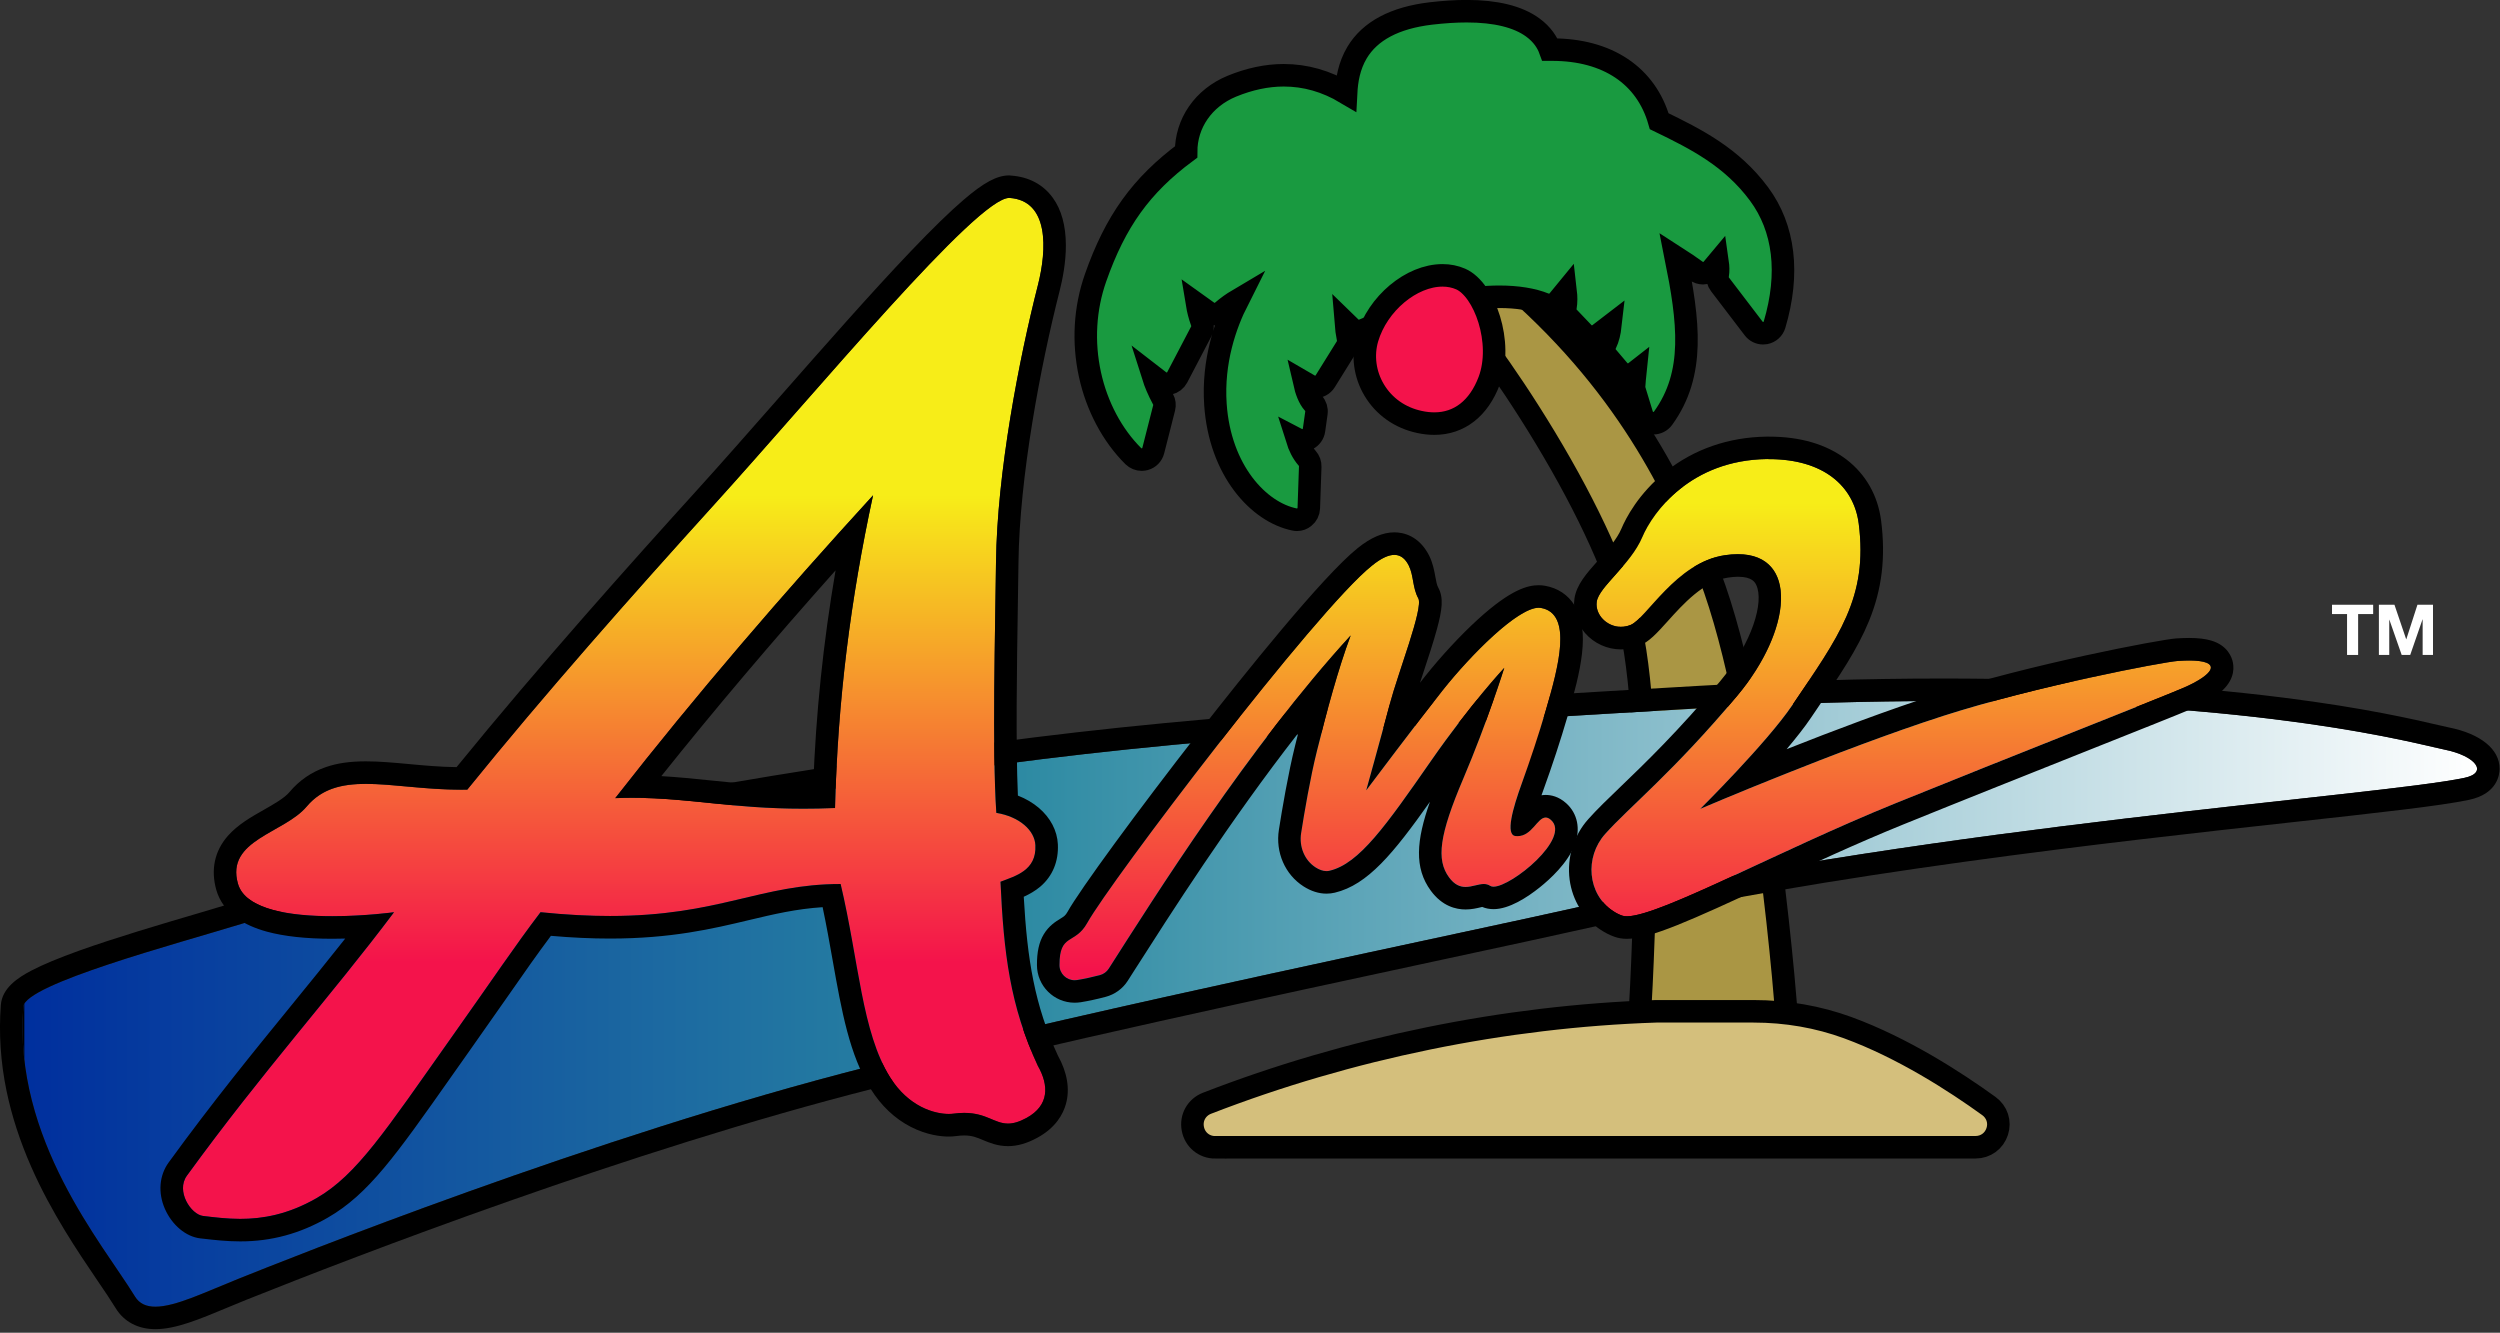 <?xml version="1.0" encoding="utf-8"?>
<!-- Generator: Adobe Illustrator 25.0.0, SVG Export Plug-In . SVG Version: 6.00 Build 0)  -->
<svg version="1.1" id="Layer_1" xmlns="http://www.w3.org/2000/svg" xmlns:xlink="http://www.w3.org/1999/xlink" x="0px" y="0px"
	 viewBox="0 0 3839.6 2046.9" style="enable-background:new 0 0 3839.6 2046.9;" xml:space="preserve">
<rect x="0" y="0" width="3839.6" height="2046.9" fill="#333333" stroke="none"/>
<style type="text/css">
	.st0{fill:#FFFFFF;}
	.st1{fill:#AA9644;stroke:#000000;stroke-width:33.983;stroke-linecap:round;stroke-miterlimit:10;}
	.st2{fill:#199A40;stroke:#000000;stroke-width:33.983;stroke-linecap:round;stroke-miterlimit:10;}
	.st3{fill:#D4BF7C;stroke:#000000;stroke-width:33.983;stroke-linecap:round;stroke-miterlimit:10;}
	.st4{fill:#F4134B;stroke:#000000;stroke-width:33.983;stroke-linecap:round;stroke-miterlimit:10;}
	
		.st5{clip-path:url(#SVGID_1_);fill:url(#path2694_1_);stroke:#000000;stroke-width:33.983;stroke-linecap:round;stroke-miterlimit:10;}
	.st6{clip-path:url(#SVGID_2_);fill:url(#path2796_1_);}
	.st7{clip-path:url(#SVGID_3_);fill:url(#path2824_1_);}
	.st8{clip-path:url(#SVGID_4_);fill:url(#path2852_1_);}
	
		.st9{clip-path:url(#SVGID_31_);fill:url(#path2694_9_);stroke:#000000;stroke-width:33.983;stroke-linecap:round;stroke-miterlimit:10;}
	.st10{clip-path:url(#SVGID_32_);fill:url(#path2796_9_);}
	.st11{clip-path:url(#SVGID_33_);fill:url(#path2824_9_);}
	.st12{clip-path:url(#SVGID_34_);fill:url(#path2852_9_);}
	
		.st13{clip-path:url(#SVGID_39_);fill:url(#path2694_11_);stroke:#000000;stroke-width:33.983;stroke-linecap:round;stroke-miterlimit:10;}
	.st14{clip-path:url(#SVGID_40_);fill:url(#path2796_11_);}
	.st15{clip-path:url(#SVGID_41_);fill:url(#path2824_11_);}
	.st16{clip-path:url(#SVGID_42_);fill:url(#path2852_11_);}
	.st17{fill:#F4134B;}
	
		.st18{clip-path:url(#SVGID_43_);fill:url(#path2694_13_);stroke:#000000;stroke-width:33.983;stroke-linecap:round;stroke-miterlimit:10;}
	.st19{clip-path:url(#SVGID_44_);fill:url(#path2796_13_);}
	.st20{clip-path:url(#SVGID_45_);fill:url(#path2824_13_);}
	.st21{clip-path:url(#SVGID_46_);fill:url(#path2852_13_);}
	.st22{fill:#AA9644;stroke:#000000;stroke-width:34.596;stroke-linecap:round;stroke-miterlimit:10;}
	.st23{fill:#199A40;stroke:#000000;stroke-width:34.596;stroke-linecap:round;stroke-miterlimit:10;}
	.st24{fill:#D4BF7C;stroke:#000000;stroke-width:34.596;stroke-linecap:round;stroke-miterlimit:10;}
	.st25{fill:#F4134B;stroke:#000000;stroke-width:34.596;stroke-linecap:round;stroke-miterlimit:10;}
	
		.st26{clip-path:url(#SVGID_47_);fill:url(#path2694_14_);stroke:#000000;stroke-width:34.596;stroke-linecap:round;stroke-miterlimit:10;}
	.st27{clip-path:url(#SVGID_48_);fill:url(#path2796_14_);}
	.st28{clip-path:url(#SVGID_49_);fill:url(#path2824_14_);}
	.st29{clip-path:url(#SVGID_50_);fill:url(#path2852_14_);}
	
		.st30{clip-path:url(#SVGID_57_);fill:url(#path2694_15_);stroke:#000000;stroke-width:34.596;stroke-linecap:round;stroke-miterlimit:10;}
	.st31{clip-path:url(#SVGID_58_);fill:url(#path2796_15_);}
	.st32{clip-path:url(#SVGID_63_);fill:url(#path2824_15_);}
	.st33{clip-path:url(#SVGID_64_);fill:url(#path2852_15_);}
	
		.st34{clip-path:url(#SVGID_65_);fill:url(#path2694_16_);stroke:#000000;stroke-width:34.596;stroke-linecap:round;stroke-miterlimit:10;}
	.st35{clip-path:url(#SVGID_66_);fill:url(#path2796_16_);}
	.st36{clip-path:url(#SVGID_67_);fill:url(#path2824_16_);}
	.st37{clip-path:url(#SVGID_68_);fill:url(#path2852_16_);}
	
		.st38{clip-path:url(#SVGID_69_);fill:url(#path2694_17_);stroke:#000000;stroke-width:34.596;stroke-linecap:round;stroke-miterlimit:10;}
	.st39{clip-path:url(#SVGID_70_);fill:url(#path2796_17_);}
	.st40{clip-path:url(#SVGID_71_);fill:url(#path2824_17_);}
	.st41{clip-path:url(#SVGID_72_);fill:url(#path2852_17_);}
	
		.st42{clip-path:url(#SVGID_73_);fill:url(#path2694_18_);stroke:#000000;stroke-width:34.596;stroke-linecap:round;stroke-miterlimit:10;}
	.st43{clip-path:url(#SVGID_74_);fill:url(#path2796_18_);}
	.st44{clip-path:url(#SVGID_75_);fill:url(#path2824_18_);}
	.st45{clip-path:url(#SVGID_76_);fill:url(#path2852_18_);}
	
		.st46{clip-path:url(#SVGID_77_);fill:url(#path2694_19_);stroke:#000000;stroke-width:34.596;stroke-linecap:round;stroke-miterlimit:10;}
	.st47{clip-path:url(#SVGID_78_);fill:url(#path2796_19_);}
	.st48{clip-path:url(#SVGID_79_);fill:url(#path2824_19_);}
	.st49{clip-path:url(#SVGID_80_);fill:url(#path2852_19_);}
</style>
<g>
	<g>
		<g id="path2658_19_">
			<path class="st22" d="M2515.9,1599.2l1-14.5c0.3-4.3,29.4-433.1-12.6-622.2c-16.6-74.7-63.3-178.1-131.4-290.9
				c-62.6-103.6-124.4-185-158-219.6l-6.2-6.4l1.2-8.8c2-14.7,6.8-49.1,37-49.1c16.3,0,34.5,11.4,60.6,38.2
				c188.3,159,269,327.6,318.2,456.9c86.5,227.1,118.8,682.7,120.2,701.9l1,14.2l-112.5,36.6L2515.9,1599.2z"/>
		</g>
		<g id="path2660_19_">
			<path class="st23" d="M1992,798.3c-1.2,0-2.4-0.1-3.6-0.4c-55.3-11.1-114.8-75.3-121.7-176.8c-4.5-66.4,15.5-123,34.3-160.2
				c-7.6,4.5-15.6,10.1-23.6,17c-3.4,3-7.7,4.5-12,4.5c-3.7,0-7.4-1.1-10.6-3.4l-16.2-11.6c1.3,7.9,3.5,17.1,7.2,27.3
				c1.7,4.8,1.4,10.1-1,14.6l-36.8,70.3c-2.5,4.8-7,8.2-12.3,9.4c-1.3,0.3-2.6,0.4-3.9,0.4c-4,0-7.9-1.3-11.1-3.8l-9.7-7.5
				c3,9.5,7.8,21.2,15.3,35.2c2.2,4,2.7,8.7,1.6,13.2l-16.7,65.6c-1.6,6.4-6.5,11.4-12.8,13.1c-1.6,0.4-3.2,0.7-4.9,0.7
				c-4.8,0-9.4-1.9-12.9-5.3c-32.4-32.2-56-76.7-66.6-125.3c-10.9-50.1-7.9-101.5,8.6-148.6c30.6-87,70-142,139.1-193.3
				c-0.1-44.1,26.6-83,70.2-101c27-11.1,53.8-16.8,79.6-16.8c33.5,0,65.1,9,95.9,27.3c1-19.3,4.5-41.4,16.8-62.1
				c19.9-33.3,58-53.5,113.3-60.1c19.8-2.3,38.3-3.5,55.1-3.5c44.6,0,78.8,8.4,101.5,25c14.8,10.8,22.5,23.3,26.4,34
				c1.1,0,2.3,0,3.4,0c85,0,144.4,40,164.4,110c57.5,27.8,111.5,55.4,153.3,111.7c38.9,52.5,47.2,121.9,23.8,200.8
				c-2,6.6-7.4,11.5-14.2,12.8c-1.1,0.2-2.2,0.3-3.3,0.3c-5.6,0-11-2.6-14.5-7.2l-51.8-67.9c-3.1-4-4.3-9.1-3.5-14.1
				c1.1-6.5,0.8-13.2-0.1-19.5c-3.1,3.7-6,7.2-8.3,10c-3.6,4.3-8.8,6.5-14,6.5c-3.8,0-7.6-1.2-10.8-3.6c-8.4-6.2-20-14-31.2-21.2
				c19.8,98.8,30.4,178.8-19.6,247.7c-3.5,4.8-9,7.5-14.8,7.5c-1,0-2-0.1-3-0.3c-6.8-1.1-12.4-6.1-14.4-12.7l-11.4-37.3
				c-0.6-2.1-0.9-4.3-0.8-6.5c0.4-6.5,1.1-14.1,1.9-21.8c-3.2,2.5-7.2,3.9-11.3,3.9c-0.4,0-0.8,0-1.2,0c-4.9-0.3-9.5-2.6-12.8-6.4
				l-17.9-21.1c-4.7-5.6-5.7-13.4-2.4-20c4-8,6.2-18,7.3-27.8l-17.2,13.2c-3.3,2.5-7.2,3.8-11.1,3.8c-4.8,0-9.7-1.9-13.2-5.7
				l-22.7-23.8c-4-4.2-5.8-10-4.8-15.7c1.4-7.9,1.2-16.3,0.3-24.1l-11.4,13.9c-3.5,4.3-8.8,6.7-14.1,6.7c-2.3,0-4.6-0.4-6.9-1.3
				c-18-7.3-41.9-11.2-69.3-11.2c-22.9,0-48.2,2.6-75.1,7.8c-32.6,6.3-104,30-133.4,43.1c-2.4,1.1-4.9,1.6-7.4,1.6
				c-4.7,0-9.2-1.8-12.7-5.2l-7.3-7.1c0.6,7.5,1.6,15.6,3.3,23.9c0.9,4.6,0.1,9.4-2.4,13.3l-32.6,52.4c-3.5,5.6-9.4,8.6-15.5,8.6
				c-3.1,0-6.3-0.8-9.2-2.5l-7.4-4.3c2.8,12.3,7.2,24.6,14,32c3.7,4,5.4,9.5,4.6,14.9l-3.7,26.3c-0.8,5.9-4.6,11.1-9.9,13.8
				c-2.6,1.3-5.4,1.9-8.2,1.9c-2.8,0-5.5-0.6-8-1.9c3.2,10.2,8.1,20.9,15.7,29.5c3.1,3.5,4.8,8.1,4.6,12.8l-2.2,63.8
				c-0.2,5.4-2.7,10.4-6.9,13.7C2000.1,796.9,1996.1,798.3,1992,798.3z"/>
		</g>
		<g id="path2662_19_">
			<path class="st24" d="M1866.4,1762.1c-17.1,0-31.3-11.7-34.4-28.6c-3.2-16.8,5.8-32.9,21.8-39.1
				c218.2-84.6,456.7-133.5,689.6-141.2c0.2,0,0.4,0,0.6,0h149.1c50.5,0,99.3,8.5,144.9,25.2c84.3,30.9,164.3,82.5,216.6,120.3
				c12.5,9.1,17.6,24.4,12.8,39.1c-4.8,14.7-17.9,24.2-33.3,24.2H1866.4z"/>
		</g>
		<g id="path2664_19_">
			<path class="st25" d="M2202.9,650.6c-7.2,0-14.8-0.8-22.6-2.5c-29.9-6.3-54.6-23.7-69.7-49c-14.5-24.2-18.3-53.2-10.6-79.5
				c15.7-53.3,67.5-96.7,115.5-96.7c9.9,0,19.3,1.9,27.8,5.6c36.8,16.1,65.8,97.8,43.9,156.2
				C2271.2,627.2,2241.3,650.6,2202.9,650.6z"/>
		</g>
		<g>
			<defs>
				<path id="SVGID_56_" d="M1261.5,1214.5c404.1-63.3,589.1-82.8,1348.5-126.6c759-43.8,1095.4,53.6,1144,63.3
					c48.7,9.7,68.2,35.7,30.7,43.5c-134.5,28.1-804.7,73.3-1345.1,195c-197.5,44.5-740,155.8-1105.1,248.3
					c-422.4,107-895.8,297-968.8,326.2c-73,29.2-136.3,63.3-158.5,27C157.5,1910,20.1,1750,35.8,1546.1
					c2.7-34.7,236.2-96.8,334.8-127.1C623.8,1341.1,857.5,1277.8,1261.5,1214.5"/>
			</defs>
			<clipPath id="SVGID_1_">
				<use xlink:href="#SVGID_56_"  style="overflow:visible;"/>
			</clipPath>
			
				<linearGradient id="path2694_1_" gradientUnits="userSpaceOnUse" x1="1135.158" y1="-384.42" x2="1140.855" y2="-384.42" gradientTransform="matrix(661.206 0 0 -176.412 -750537 -66278.516)">
				<stop  offset="0" style="stop-color:#002F9E"/>
				<stop  offset="0.401" style="stop-color:#2B89A2"/>
				<stop  offset="1" style="stop-color:#FFFFFF"/>
			</linearGradient>
			
				<path id="path2694_8_" style="clip-path:url(#SVGID_1_);fill:url(#path2694_1_);stroke:#000000;stroke-width:34.596;stroke-linecap:round;stroke-miterlimit:10;" d="
				M20.1,2029.6v-983.4h3802.1v983.4H20.1z"/>
		</g>
		<path d="M2983.2,1076.7c498.7,0,731.1,66.6,770.9,74.5c48.7,9.7,68.2,35.7,30.7,43.5c-134.5,28.1-804.7,73.3-1345.1,195
			c-197.5,44.5-740,155.8-1105.1,248.3c-422.4,107-895.8,297-968.8,326.2c-50.5,20.2-96.3,42.7-127.1,42.7
			c-13.8,0-24.6-4.5-31.4-15.7C157.5,1910,20.1,1750,35.8,1546.1c2.7-34.7,236.2-96.8,334.8-127.1
			c253.1-77.9,486.8-141.2,890.9-204.5c404.1-63.3,589.1-82.8,1348.5-126.6C2748.2,1080,2872.3,1076.7,2983.2,1076.7 M2983.2,1042.1
			c-118.7,0-244.9,3.8-375.1,11.3c-773,44.6-957.3,65.1-1351.9,126.9c-387.7,60.7-622,121.4-895.7,205.6
			c-16,4.9-36.2,10.9-57.6,17.2c-55.8,16.4-125.2,36.9-181.2,56.9c-31.7,11.4-55.7,21.4-73.4,30.6c-20.8,10.9-45,26.8-47,52.8
			c-3.3,43.4-0.4,88,8.8,132.4c7.9,37.9,20.5,76.9,37.7,115.9c31,70.6,71.9,130.8,101.7,174.8c11.2,16.4,20.8,30.6,28.2,42.7
			c12.7,20.8,34.4,32.2,60.9,32.2c31.4,0,67.6-15.2,109.6-32.7c9.9-4.1,20-8.4,30.3-12.5l2.1-0.8
			c164.2-65.7,586.6-228.7,962.4-323.9c263.9-66.9,615.9-142.5,873-197.8c94.8-20.4,176.6-38,231.2-50.3
			c367.7-82.8,792.9-129.7,1074.3-160.7c131.3-14.5,226.2-24.9,270.3-34.2c43.9-9.2,47.2-39,47.2-48c-0.1-29.9-29.3-53.6-78.1-63.3
			c-3.3-0.7-8.8-2-15.9-3.6c-36.6-8.5-112.6-26.3-237.8-42.1C3352.7,1052,3176.4,1042.1,2983.2,1042.1L2983.2,1042.1z"/>
		<g>
			<defs>
				<path id="SVGID_55_" d="M2854.7,804.2c14.6,113.6-30.8,173.6-102.2,279.1c-38.9,57.5-141.2,159-141.2,159
					c0,0,212.5-91.1,373.2-142.8c141.2-45.4,337.5-82.8,360.3-84.4c69.8-4.9,63.3,17.8,6.5,42.2c-34.4,14.8-269.4,107.1-441.4,176.9
					c-189.4,76.8-383,185-418.7,172c-4.7-1.7-9.3-4-13.7-7c-39.7-26-43.9-82.9-12.3-118.3c37.3-41.7,104.5-95,202.9-212.3
					c90.2-107.6,95.6-233.3-19.5-215.8c-74.7,11.4-120.1,97.4-144.4,107.1c-27.5,11-55.4-11.6-51.9-35.7c3.2-22.7,51.9-56.8,69.8-99
					c16.6-39.2,74.6-118.5,191.5-120.1C2799.5,704,2847.2,745.9,2854.7,804.2"/>
			</defs>
			<clipPath id="SVGID_2_">
				<use xlink:href="#SVGID_55_"  style="overflow:visible;"/>
			</clipPath>
			
				<linearGradient id="path2796_1_" gradientUnits="userSpaceOnUse" x1="1161.939" y1="-355.66" x2="1167.636" y2="-355.66" gradientTransform="matrix(0 125.885 175.563 0 65365.871 -145497.578)">
				<stop  offset="0" style="stop-color:#F7ED18"/>
				<stop  offset="1" style="stop-color:#F4134B"/>
			</linearGradient>
			<path id="path2796_8_" class="st6" d="M2436,1419.2V704h978.5v715.2H2436z"/>
		</g>
		<path d="M2717.1,705.2c83.7,0,130.2,41.5,137.6,99c14.6,113.6-30.8,173.6-102.2,279.1c-38.9,57.5-141.2,159-141.2,159
			s212.5-91.1,373.2-142.8c141.2-45.4,337.5-82.8,360.3-84.4c6.4-0.4,12.2-0.7,17.4-0.7c50.8,0,40.7,20.8-10.9,42.9
			c-34.4,14.8-269.4,107.1-441.4,176.9c-178.9,72.6-361.5,173.1-411.3,173.1c-2.9,0-5.4-0.3-7.4-1.1c-4.7-1.7-9.3-4-13.7-7
			c-39.7-26-43.9-82.9-12.3-118.3c37.3-41.7,104.5-95,202.9-212.3c84.5-100.8,94.5-217.5,1-217.5c-6.3,0-13.1,0.5-20.4,1.6
			c-74.7,11.4-120.1,97.4-144.4,107.1c-4.9,2-9.9,2.9-14.6,2.9c-21.8,0-40.1-18.7-37.3-38.6c3.2-22.7,51.9-56.8,69.8-99
			c16.6-39.2,74.6-118.5,191.5-120.1C2714.7,705.2,2715.9,705.2,2717.1,705.2 M2717.1,670.6L2717.1,670.6L2717.1,670.6
			c-1.3,0-2.7,0-4,0c-58.2,0.8-111.6,19.3-154.4,53.5c-42.7,34.1-62.1,72.7-68.4,87.7c-7,16.6-22.4,33.9-36,49.1
			c-17.8,20-33.1,37.2-36.2,58.5c-2.7,18.7,3.2,37.9,16.1,52.7c14,16.1,34.2,25.3,55.5,25.3c9.4,0,18.6-1.8,27.5-5.3
			c15.5-6.2,27.5-19.6,44.2-38.1c23.2-25.8,54.9-61.2,92.6-66.9c5.5-0.8,10.6-1.3,15.2-1.3c22.3,0,26.4,9,28.2,12.8
			c12,25.7-5.6,88.1-55.7,147.9c-64.2,76.5-115.3,125.8-152.7,161.7c-19.4,18.6-36.1,34.7-49.5,49.7c-22.7,25.4-33.2,59.3-28.8,93.1
			c4.2,31.8,21.6,60,47.9,77.2c6.7,4.4,13.7,8,20.9,10.5c5.8,2.1,12.1,3.2,19.2,3.2c35.7,0,98.8-28.6,216.6-83.3
			c63.9-29.7,136.4-63.4,207.7-92.3c90.6-36.8,198.9-79.8,285.8-114.5c77.9-31,139.5-55.5,156.2-62.7c17.3-7.4,31.2-15,41.1-22.6
			c23.9-18.1,25.8-36.8,23.2-49.4c-1.5-7.4-7.8-25.6-32.9-33.2c-9-2.7-20.2-4.1-34.2-4.1c-6,0-12.7,0.3-19.8,0.7
			c-25,1.7-224.8,39.7-368.4,86c-74,23.8-159.4,56.1-230,84.1c14.4-17.1,27.6-33.7,37.2-48c3.4-5.1,6.8-10.1,10.1-14.9
			c34.2-50.4,61.3-90.2,79.2-134c19.9-48.6,25.8-97.6,18.6-154c-5-38.7-23.5-71.2-53.5-94.2C2805.1,682.4,2765.2,670.6,2717.1,670.6
			L2717.1,670.6z"/>
		<g>
			<defs>
				<path id="SVGID_54_" d="M2163.7,868.7c7.6,15.2,5.6,34.1,14.6,50.3c8.1,14.6-31.3,115-43.8,162.3
					c-14.6,55.2-36.2,132.5-36.2,132.5s81-107.8,117.4-153.6c43.8-55.2,119.9-132,150.9-126.6c64.9,11.4,5.7,150-8.3,214.9
					c-15.9,40.6-54.6,132.6-30.9,135.4c29.4,3.4,35.8-41.6,54.8-24.5c33.1,29.6-74.6,113.6-93.5,101c-17-11.4-40.6,17.8-63.3-13
					c-20-27.2-14.9-65.2,21.9-151.7c36.8-86.5,63-170.1,63-170.1c0,0-51.9,55.6-112.5,142.8c-69.2,99.5-110.3,158-155.8,168.8
					c-7.3,1.7-14.7-0.8-21.4-5.1c-17.4-11.1-25.6-32.2-22.4-52.6c4.9-31.3,14.1-85.6,24.3-126.3c15.1-60.6,32.5-125.5,51.9-177.4
					c-156.5,171.3-300.6,400.5-371.7,511.8c-3.1,4.9-7.9,8.4-13.5,9.8c-11.9,3.1-23,5.6-34.7,7.5c-14.1,2.3-27.3-8.2-27.3-22.4
					c-0.2-50.3,23.7-31.2,42.7-65.3c35-63,350.5-479.3,437.1-548.5C2137.3,844.3,2153.9,849.2,2163.7,868.7"/>
			</defs>
			<clipPath id="SVGID_3_">
				<use xlink:href="#SVGID_54_"  style="overflow:visible;"/>
			</clipPath>
			
				<linearGradient id="path2824_1_" gradientUnits="userSpaceOnUse" x1="1161.936" y1="-359.269" x2="1167.633" y2="-359.269" gradientTransform="matrix(0 125.885 146.222 0 54558.906 -145498)">
				<stop  offset="0" style="stop-color:#F7ED18"/>
				<stop  offset="1" style="stop-color:#F4134B"/>
			</linearGradient>
			<path id="path2824_8_" class="st7" d="M1620,1508.1V844.3h811.4v663.7H1620z"/>
		</g>
		<path d="M2141.5,852.2c10,0,17,6.2,22.2,16.5c7.6,15.2,5.6,34.1,14.6,50.3c8.1,14.6-31.3,115-43.8,162.3
			c-14.6,55.2-36.2,132.5-36.2,132.5s81-107.8,117.4-153.6c42.3-53.3,114.8-126.8,147.6-126.8c1.1,0,2.2,0.1,3.3,0.3
			c49.2,8.6,27.1,90.3,7.4,157.6c-11,37.6-23.4,74.8-36.7,111.7c-14.1,38.9-25.4,79.2-9.9,81c1.1,0.1,2.2,0.2,3.2,0.2
			c22.3,0,30.5-28.6,43.3-28.6c2.5,0,5.3,1.1,8.3,3.9c30.8,27.6-60.5,102.3-88.4,102.3c-2.1,0-3.8-0.4-5.1-1.3
			c-3.1-2-6.4-2.8-9.8-2.8c-8.5,0-18.1,4.5-28,4.5c-8.3,0-16.9-3.1-25.4-14.7c-20-27.2-14.9-65.2,21.9-151.7
			c36.8-86.5,63-170.1,63-170.1s-51.9,55.6-112.5,142.8c-69.2,99.5-110.3,158-155.8,168.8c-1.6,0.4-3.2,0.6-4.8,0.6
			c-5.7,0-11.4-2.3-16.6-5.6c-17.4-11.1-25.6-32.2-22.4-52.6c4.9-31.3,14.1-85.6,24.3-126.3c15.1-60.6,32.5-125.5,51.9-177.4
			c-156.5,171.3-300.6,400.6-371.7,511.8c-3.1,4.8-7.9,8.3-13.4,9.8c-12,3.1-23.2,5.7-35.1,7.6c-1.3,0.2-2.5,0.3-3.8,0.3
			c-12.5,0-23.3-10.1-23.3-23.1c-0.1-49.8,23.8-30.9,42.7-65c35-63,350.5-479.3,437.1-548.5C2121.3,857.2,2132.6,852.2,2141.5,852.2
			 M2141.5,817.6C2141.5,817.6,2141.5,817.6,2141.5,817.6c-17.6,0-36,7.9-56.2,24.1c-53.9,43.1-175.7,195.4-243.5,282.3
			c-94.7,121.4-183.5,242.8-202.2,276.4c-3.2,5.7-5.3,7-11.1,10.6c-7,4.3-17.6,10.8-25.5,24c-7.2,12-10.5,27.1-10.4,47.3
			c0.1,31.8,26,57.7,57.9,57.7c3.1,0,6.2-0.3,9.3-0.7c12.1-2,23.9-4.5,38.3-8.3c14-3.7,26.1-12.4,33.9-24.6c3-4.8,6.2-9.7,9.5-14.9
			c55.6-87.1,147.2-230.8,252.4-365.6c-1.6,6.4-3.2,12.8-4.8,19.1c-10.6,42.5-20.2,99.2-24.9,129.3c-5.5,34.7,9.4,68.9,37.9,87.1
			c11.5,7.3,23.3,11.1,35.2,11.1c4.3,0,8.6-0.5,12.8-1.5c50.3-12,89.9-60.1,146.1-139.6c-21,59.4-24.5,101.6,1.4,136.7
			c17.5,23.8,38.6,28.7,53.3,28.7c9.2,0,17.2-1.9,23.1-3.3c0.7-0.2,1.6-0.4,2.4-0.6c5.4,2.3,11.3,3.4,17.5,3.4
			c24,0,51.9-18.2,71-33.5c15.4-12.3,42.8-37.1,53.6-65.3c9.3-24.3,4.4-48.2-13.1-63.9c-11.7-10.5-23.5-12.7-31.4-12.7c0,0,0,0,0,0
			c-2.3,0-4.4,0.2-6.5,0.5c0.8-2.2,1.6-4.4,2.4-6.7c14.5-40,26.7-77.2,37.4-113.8c20.5-70.3,35.6-131.8,11.1-171
			c-10.2-16.4-26-26.9-45.8-30.3c-3-0.5-6.1-0.8-9.2-0.8c-16.7,0-42.5,6-93.5,52.4c-26.5,24.1-56.8,56.8-81.2,87.5
			c-2.4,3.1-5.1,6.4-7.8,9.9c1.6-5,3.3-10.1,5-15.2c7.6-23,15.5-46.9,20.9-66.8c8.1-29.6,10.8-48.6,2-64.4c-2-3.5-3.1-9.7-4.3-16.3
			c-1.7-9.4-3.8-21-9.6-32.7C2179.1,822.3,2154.7,817.6,2141.5,817.6L2141.5,817.6L2141.5,817.6z"/>
		<g>
			<defs>
				<path id="SVGID_53_" d="M1594,438.2c-28.8,112.9-62.7,287.8-64.3,425.5c-1.2,102.5-6,287.4,0.5,384.8c35.7,5.9,59,27,60,49.8
					c1.9,38.9-30.8,47.1-53.6,56c4.9,109.5,14.6,190.7,57.3,282.6c17.3,30.3,17.6,61-17.3,80.1c-47.6,26-49.8-15.1-112.5-6.5
					c-18.2,2.5-64.9-4.3-97.4-56.3c-43.1-69-47.6-177.4-75.7-296.4c-147.1,0-207.7,69.2-460.9,43.3
					c-41.1,54.1-68.7,96.2-138.5,194.7c-99.5,140.6-143.4,208.7-205.6,244.5c-71.4,41.1-129.8,32.5-174.2,27.3
					c-18.5-2.2-42.1-38.1-24.8-61.9c119-163.6,220.7-274.8,318.1-404.6c0,0-218.5,30.3-239.6-43.8c-19.2-67.3,70.9-77.3,105.5-118.5
					c50.5-60,136.3-23.8,246.7-26c119-147.1,253.1-298.6,378.6-437.1c160.5-177.1,406.7-475.1,454.4-471.7
					C1611.3,308.4,1608.1,383,1594,438.2z M1340.9,760.6c-138.5,151.5-272.6,307.2-396,465.2c114.7-4.3,183.9,21.6,337.5,15.1
					C1286.7,1074.7,1306.3,920.7,1340.9,760.6"/>
			</defs>
			<clipPath id="SVGID_4_">
				<use xlink:href="#SVGID_53_"  style="overflow:visible;"/>
			</clipPath>
			
				<linearGradient id="path2852_1_" gradientUnits="userSpaceOnUse" x1="1161.842" y1="-364.42" x2="1167.539" y2="-364.42" gradientTransform="matrix(0 125.885 239.327 0 88156.039 -145497.578)">
				<stop  offset="0" style="stop-color:#F7ED18"/>
				<stop  offset="1" style="stop-color:#F4134B"/>
			</linearGradient>
			<path id="path2852_8_" class="st8" d="M269.9,1881.4V300.6h1341.8v1580.7H269.9z"/>
		</g>
		<path d="M1549.9,304c0.3,0,0.6,0,0.8,0c60.6,4.3,57.3,79,43.3,134.1c-28.8,112.9-62.7,287.8-64.3,425.5
			c-1.2,102.5-6,287.4,0.5,384.8c35.7,5.9,59,27,60,49.8c1.9,38.9-30.8,47.1-53.6,56c4.9,109.5,14.6,190.7,57.3,282.6
			c17.3,30.3,17.6,61-17.3,80.1c-11.7,6.4-20.7,8.7-28.5,8.7c-20.7,0-33.2-16.4-67.2-16.4c-5.1,0-10.7,0.4-16.8,1.2
			c-2,0.3-4.4,0.4-7,0.4c-21.3,0-61.5-10.5-90.3-56.7c-43.1-69-47.6-177.4-75.7-296.4c-123.9,0-186.4,49.1-354.3,49.1
			c-31.5,0-66.6-1.7-106.6-5.8c-41.1,54.1-68.7,96.2-138.5,194.7c-99.5,140.6-143.4,208.7-205.6,244.5c-44,25.3-83.1,31.8-117,31.8
			c-21.1,0-40.2-2.5-57.2-4.5c-18.5-2.2-42.1-38.1-24.8-61.9c119-163.6,220.7-274.8,318.1-404.6c0,0-44.2,6.1-94.8,6.1
			c-61.9,0-133.2-9.2-144.9-49.9c-19.2-67.3,70.9-77.4,105.5-118.5c23.2-27.6,53.9-34.8,91-34.8c41.2,0,90.3,8.9,145.9,8.9
			c3.2,0,6.5,0,9.8-0.1c119-147.1,253.2-298.6,378.6-437.1C1256,599.6,1500.3,304,1549.9,304 M944.9,1225.8c8.9-0.3,17.5-0.5,26-0.5
			c87.8,0,152.4,16.7,262.9,16.7c15.3,0,31.5-0.3,48.7-1c4.2-166.2,23.8-320.2,58.4-480.3C1202.4,912,1068.3,1067.8,944.9,1225.8
			 M1549.9,269.4c-18.7,0-39,10.9-70.2,37.7c-21.2,18.2-47.7,44-81,78.9c-60.5,63.4-133.4,146.4-204,226.7
			c-44.4,50.5-86.3,98.2-124,139.8c-98,108.1-241.7,268.6-369.5,425.7c-25.8-0.3-50.2-2.6-73.9-4.8c-23-2.1-44.6-4.1-65.3-4.1
			c-24.6,0-44.3,2.8-62,9c-21.8,7.5-40.5,20.4-55.4,38.2c-7.9,9.4-23.9,18.4-39.3,27.2c-19.6,11.1-39.8,22.6-55.1,39.8
			c-20.6,23.3-26.8,52.1-18,83.3c5,17.4,15.8,32.2,32.1,43.7c12.1,8.6,27.4,15.4,45.6,20.4c26.5,7.2,60.3,10.9,100.4,10.9
			c6.8,0,13.5-0.1,19.9-0.3c-26.8,33.9-54,67.4-82.3,102.1c-59.5,73-121,148.4-188.9,241.8c-14.4,19.8-16.6,46.4-5.8,71.1
			c11,25.1,32.4,43,54.6,45.5l4.7,0.5c16.6,1.9,35.3,4.1,56.5,4.1c47.8,0,91.7-11.9,134.3-36.4c62.6-36,104.7-95.8,188.5-214.8
			c8.8-12.5,18.1-25.8,28-39.7c24.2-34.2,43-61.2,59.7-85c26.4-37.9,45.2-64.8,66.6-93.4c31.8,2.8,62.2,4.2,90.6,4.2
			c94.3,0,157.6-15,213.3-28.3c38.6-9.2,72.9-17.3,113.4-19.9c5.9,27.8,10.7,55.1,15.4,81.6c13.8,78,25.8,145.3,58.5,197.7
			c16.2,25.8,36.8,45.4,61.5,58.1c25.1,12.9,47.2,14.9,58.2,14.9c4.1,0,8.1-0.3,11.8-0.8c4.3-0.6,8.4-0.9,12.1-0.9
			c12.1,0,19.4,3.1,28.7,7c10,4.2,22.4,9.4,38.5,9.4c14.4,0,29.1-4.2,45.1-12.9c28.6-15.6,39.6-36.6,43.8-51.6
			c6.5-22.9,2.2-48.6-12.3-74.7c-35.8-77.4-47-147.5-52.4-243.8c8.6-3.9,17.6-8.9,25.8-15.9c18.6-16.1,27.8-38.5,26.6-64.7
			c-1-20.9-11.4-40.7-29.2-55.9c-9.2-7.8-20.1-14.2-32.2-18.9c-3.4-79.4-1.5-200.1-0.1-290.5c0.4-24.4,0.8-47.4,1-67.2
			c1.5-130.6,33.6-301.3,63.2-417.4c4.4-17.3,9.7-43.5,9.6-70.2c-0.1-30-6.8-54.5-20-72.7c-14.8-20.5-36.9-32.3-64-34.2
			C1552.1,269.5,1551,269.4,1549.9,269.4L1549.9,269.4z M1015.7,1192c81.4-101.9,169.8-206.3,267.6-316
			c-19,111.3-30.2,219.3-34.4,331.3c-5.1,0.1-10.1,0.1-15.1,0.1c-56.6,0-100.7-4.5-143.4-8.9
			C1065.3,1195.9,1041.1,1193.5,1015.7,1192L1015.7,1192z"/>
	</g>
	<g>
		<path class="st0" d="M3604.7,943.1h-23.1v-14.3h63.2v14.3h-23.1v62.8h-17V943.1z"/>
		<path class="st0" d="M3653.6,928.8h23.9l18,53h0.2l17.1-53h23.9v77.1h-15.9v-54.6h-0.2l-18.9,54.6h-13.1l-18.9-54.1h-0.2v54.1
			h-15.9V928.8z"/>
	</g>
	<rect x="2434.9" y="523.6" width="26.4" height="30.3"/>
	<rect x="2481.2" y="581" width="25.3" height="25.3"/>
</g>
</svg>
